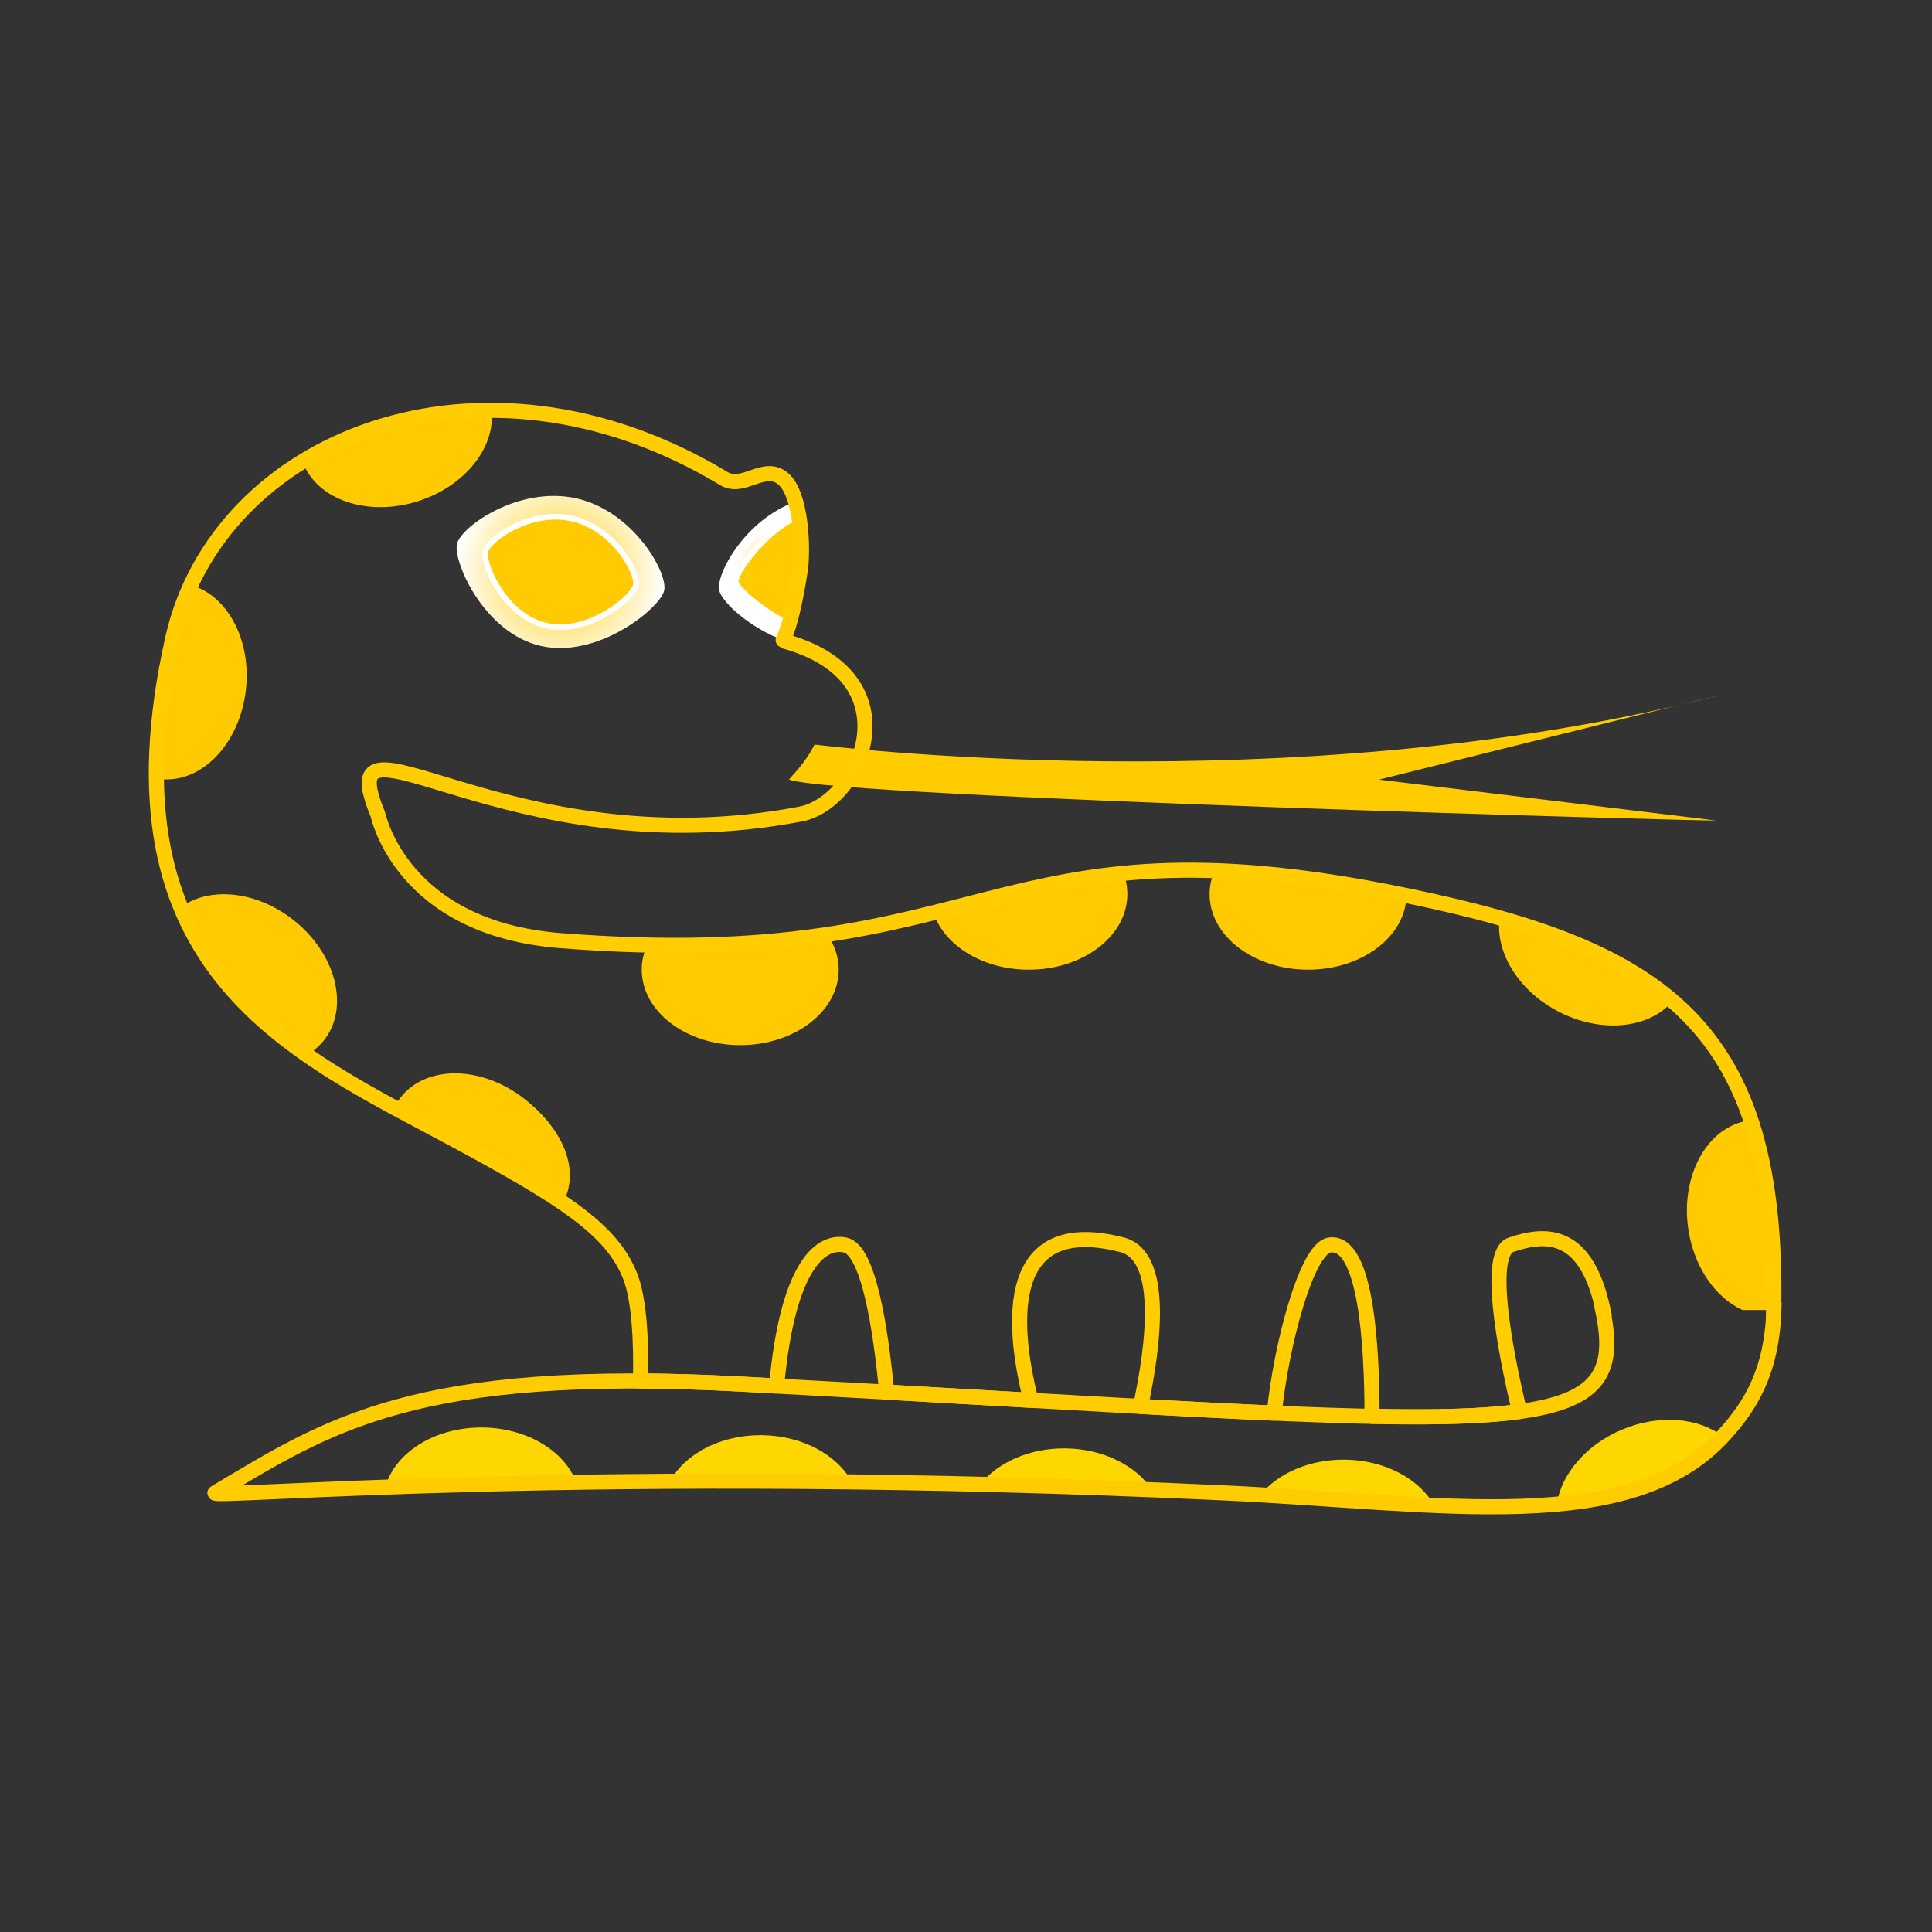 <?xml version="1.0" encoding="UTF-8" standalone="no"?><!DOCTYPE svg PUBLIC "-//W3C//DTD SVG 1.1//EN" "http://www.w3.org/Graphics/SVG/1.1/DTD/svg11.dtd"><svg width="100%" height="100%" viewBox="0 0 4267 4267" version="1.1" xmlns="http://www.w3.org/2000/svg" xmlns:xlink="http://www.w3.org/1999/xlink" xml:space="preserve" xmlns:serif="http://www.serif.com/" style="fill-rule:evenodd;clip-rule:evenodd;stroke-linejoin:round;stroke-miterlimit:2;"><rect x="0" y="0" width="4267" height="4267" fill="#333333" stroke="none"/><path d="M3866.92,2474.41c37.263,111.211 53.599,248.187 50.469,419.009l-68.786,-0c-59.606,-27.097 -107.668,-94.884 -119.952,-179.425c-17.261,-118.804 42.63,-225.996 133.66,-239.222l4.609,-0.362Z" style="fill:#ffcb00;"/><path d="M1272.94,1100.69c126.294,28.325 202.653,164.725 193.971,203.429c-8.681,38.701 -145.588,150.964 -271.882,122.635c-126.297,-28.329 -194.459,-186.586 -185.777,-225.29c8.681,-38.701 137.394,-129.103 263.688,-100.774Z" style="fill:url(#_Radial1);"/><path d="M1263.39,1145.21c91.713,20.57 147.164,119.621 140.86,147.728c-6.305,28.104 -105.725,109.628 -197.439,89.056c-91.715,-20.572 -141.213,-135.496 -134.908,-163.603c6.304,-28.104 99.773,-93.753 191.487,-73.181Z" style="fill:#ffcb00;stroke:#fff;stroke-width:12.5px;"/><path d="M1757.01,1108.1c13.753,61.478 15.107,137.534 -2.645,228.359c-5.08,25.993 -12.327,52.413 -21.466,78.684c-77.322,-28.098 -138.694,-85.522 -144.413,-111.018c-8.082,-36.03 57.531,-156.72 168.524,-196.025Z" style="fill:url(#_Radial2);"/><path d="M1762.89,1141.29c3.279,14.658 7.098,76.657 4.619,108.057c-3.676,46.555 -21.126,118.456 -24.356,127.743c-45.772,-16.633 -114.892,-75.218 -118.277,-90.311c-3.358,-14.97 33.625,-69.142 78.693,-108.153c19.139,-16.568 39.736,-30.401 59.321,-37.336Z" style="fill:#ffcb00;stroke:#fff;stroke-width:12.5px;"/><path d="M870.879,2446.19c3.665,-7.95 8.382,-15.432 13.926,-22.469c56.924,-72.257 179.702,-70.604 274.005,3.688c88.286,69.553 124.683,161.606 81.702,234.485c-108.024,-80.308 -131.223,-87.682 -231.998,-142.139c-45.092,-24.367 -91.407,-48.49 -137.635,-73.565Z" style="fill:#ffcb00;"/><path d="M399.299,2003.8c62.983,-46.277 166.622,-36.639 248.694,28.018c94.303,74.292 124.65,193.271 67.725,265.528c-10.565,13.411 -23.398,24.276 -37.917,32.579c-117.485,-81.817 -219.524,-182.703 -278.502,-326.125Z" style="fill:#ffcb00;"/><path d="M421.322,1292.26c80.228,21.961 133.699,119.755 121.903,229.897c-12.785,119.369 -97.421,208.329 -188.884,198.533l-8.982,-1.566c-1.065,-90.499 10.044,-192.546 35.926,-308.397c9.243,-41.369 22.725,-80.939 40.037,-118.467Z" style="fill:#ffcb00;"/><path d="M1085.49,906.331c9.362,80.802 -57.499,166.651 -160.747,200.125c-112.281,36.403 -226.059,-2.601 -256.608,-87.173c117.652,-72.37 261.741,-113.399 417.355,-112.952Z" style="fill:#ffcb00;"/><path d="M1827.06,2063.79c16.18,23.217 25.3,49.736 25.3,77.875c0,91.986 -97.467,166.666 -217.518,166.666c-120.052,0 -217.519,-74.68 -217.519,-166.666c0,-19.152 4.225,-37.553 12.2,-54.587c158.91,3.435 286.938,-6.61 397.537,-23.288Z" style="fill:#ffcb00;"/><path d="M2481.28,1929.06c5.644,14.544 8.578,29.982 8.578,45.942c0,91.986 -97.467,166.667 -217.518,166.667c-101.66,-0 -187.125,-53.552 -210.675,-125.888c140.058,-34.607 263.85,-71.898 419.615,-86.721Z" style="fill:#ffcb00;"/><path d="M2682.44,1923.02c116.748,3.677 253.076,19.827 420.477,54.21l3.411,0.724c-1.893,90.623 -98.556,163.715 -217.324,163.715c-120.051,-0 -217.518,-74.681 -217.518,-166.667c-0,-18.167 3.802,-35.659 10.954,-51.982Z" style="fill:#ffcb00;"/><path d="M3312.22,2027.32c160.293,45.275 286.929,101.806 381.921,183.785c-52.115,61.183 -158.933,72.253 -253.829,22.116c-88.358,-46.682 -138.706,-131.806 -128.092,-205.901Z" style="fill:#ffcb00;"/><path d="M2783.7,3301.4c38.734,-47.166 107.568,-78.265 185.719,-77.638c88.908,0.713 165.099,42.287 198.348,101.179c-119.668,-5.096 -248.756,-15.69 -384.067,-23.541Zm654.422,20.735c10.016,-65.881 64.371,-131.366 144.967,-164.983c81.97,-34.189 168.266,-25.898 221.958,15.105c-88.44,95.32 -214.306,136.153 -366.925,149.878Zm-1272.89,-44.063c38.497,-48.025 107.97,-79.803 186.961,-79.169c83.89,0.673 156.458,37.725 192.312,91.373c-131.793,-5.277 -258.373,-9.273 -379.273,-12.204Zm-1314.21,6.363c20.776,-75.889 109.067,-132.491 214.229,-131.647c98.56,0.79 181.493,51.795 207.619,120.942c-164.463,2.508 -305.816,6.573 -421.848,10.705Zm628.771,-12.865c33.012,-60.416 111.273,-102.562 202.125,-101.834c89.904,0.722 166.805,43.225 199.448,103.163c-143.612,-1.742 -277.667,-2.03 -401.573,-1.329Z" style="fill:#ffd700;"/><path d="M3789.43,1537.16c-940.826,242.139 -1990.27,106.779 -1990.51,107.279c-21.866,44.409 -58.04,76.626 -55.89,77.441c103.212,39.081 2048.86,92.609 2046.4,90.218l-743.765,-90.218c-0,-0 815.72,-203.239 743.765,-184.72Z" style="fill:#fc0;"/><path d="M3540.49,2893.42c-36.572,-171.145 -122.681,-171.826 -203.329,-144.176c-52.952,18.154 -16.081,222.115 18.918,368.313c-78.216,10.67 -184.411,13.512 -325.784,10.681c0.046,-156.113 -13.232,-390.053 -93.903,-378.48c-50.435,7.235 -107.035,221.257 -121.942,371.284c-88.38,-3.814 -186.574,-8.826 -295.51,-14.758c30.484,-142.227 52.535,-332.978 -40.902,-357.04c-258.502,-66.571 -245.328,168.715 -201.196,343.49c-98.834,-5.624 -204.857,-11.706 -318.519,-18.107c-13.441,-141.927 -40.258,-313.804 -91.659,-324.869c-49.046,-10.558 -126.265,35.192 -151.444,311.385c-25.745,-1.402 -51.861,-2.816 -78.325,-4.238c-80.43,-4.323 -154.269,-6.539 -222.32,-6.859c2.224,-89.635 -3.194,-180.982 -22.341,-230.28c-39.931,-102.809 -144.636,-170.805 -383.723,-300.003c-357.588,-193.233 -792.084,-371.132 -627.229,-1109.04c98.637,-441.503 680.245,-678.146 1217.42,-353.689c43.063,26.01 88.735,-34.41 130.455,-0c42.05,34.683 44.867,159.147 38.348,202.156c-19.286,127.238 -39.443,155.658 -38.348,155.951c293.02,78.412 173.965,357.192 38.348,382.941c-650.415,123.489 -1044.89,-271.963 -933.16,-0c1.151,2.801 51.368,251.79 403.698,279.416c963.541,75.551 941.023,-290.024 1864.87,-100.271c575.121,118.127 825.967,289.087 814.477,916.188" style="fill:none;stroke:#ffcd00;stroke-width:33.33px;stroke-linecap:square;stroke-linejoin:miter;"/><path d="M3917.76,2893.42c-4.546,136.307 -51.714,211.749 -109.963,275.84c-206.85,227.597 -622.65,150.262 -1107.73,127.748c-1391.76,-64.599 -2248.99,14.3 -2224.94,-0c248.137,-147.52 438.48,-278.973 1161.77,-240.103c1707.36,91.755 1968.57,148.346 1902.79,-163.485" style="fill:none;stroke:#fc0;stroke-width:33.33px;stroke-linecap:square;stroke-linejoin:miter;"/><defs><radialGradient id="_Radial1" cx="0" cy="0" r="1" gradientUnits="userSpaceOnUse" gradientTransform="matrix(229.534,0,0,229.534,1238.05,1263.29)"><stop offset="0" style="stop-color:#fc0;stop-opacity:1"/><stop offset="1" style="stop-color:#fff;stop-opacity:1"/></radialGradient><radialGradient id="_Radial2" cx="0" cy="0" r="1" gradientUnits="userSpaceOnUse" gradientTransform="matrix(-90.175,-1.669,1.669,-90.175,1716.41,1261.62)"><stop offset="0" style="stop-color:#fc0;stop-opacity:1"/><stop offset="1" style="stop-color:#fff;stop-opacity:1"/></radialGradient></defs></svg>